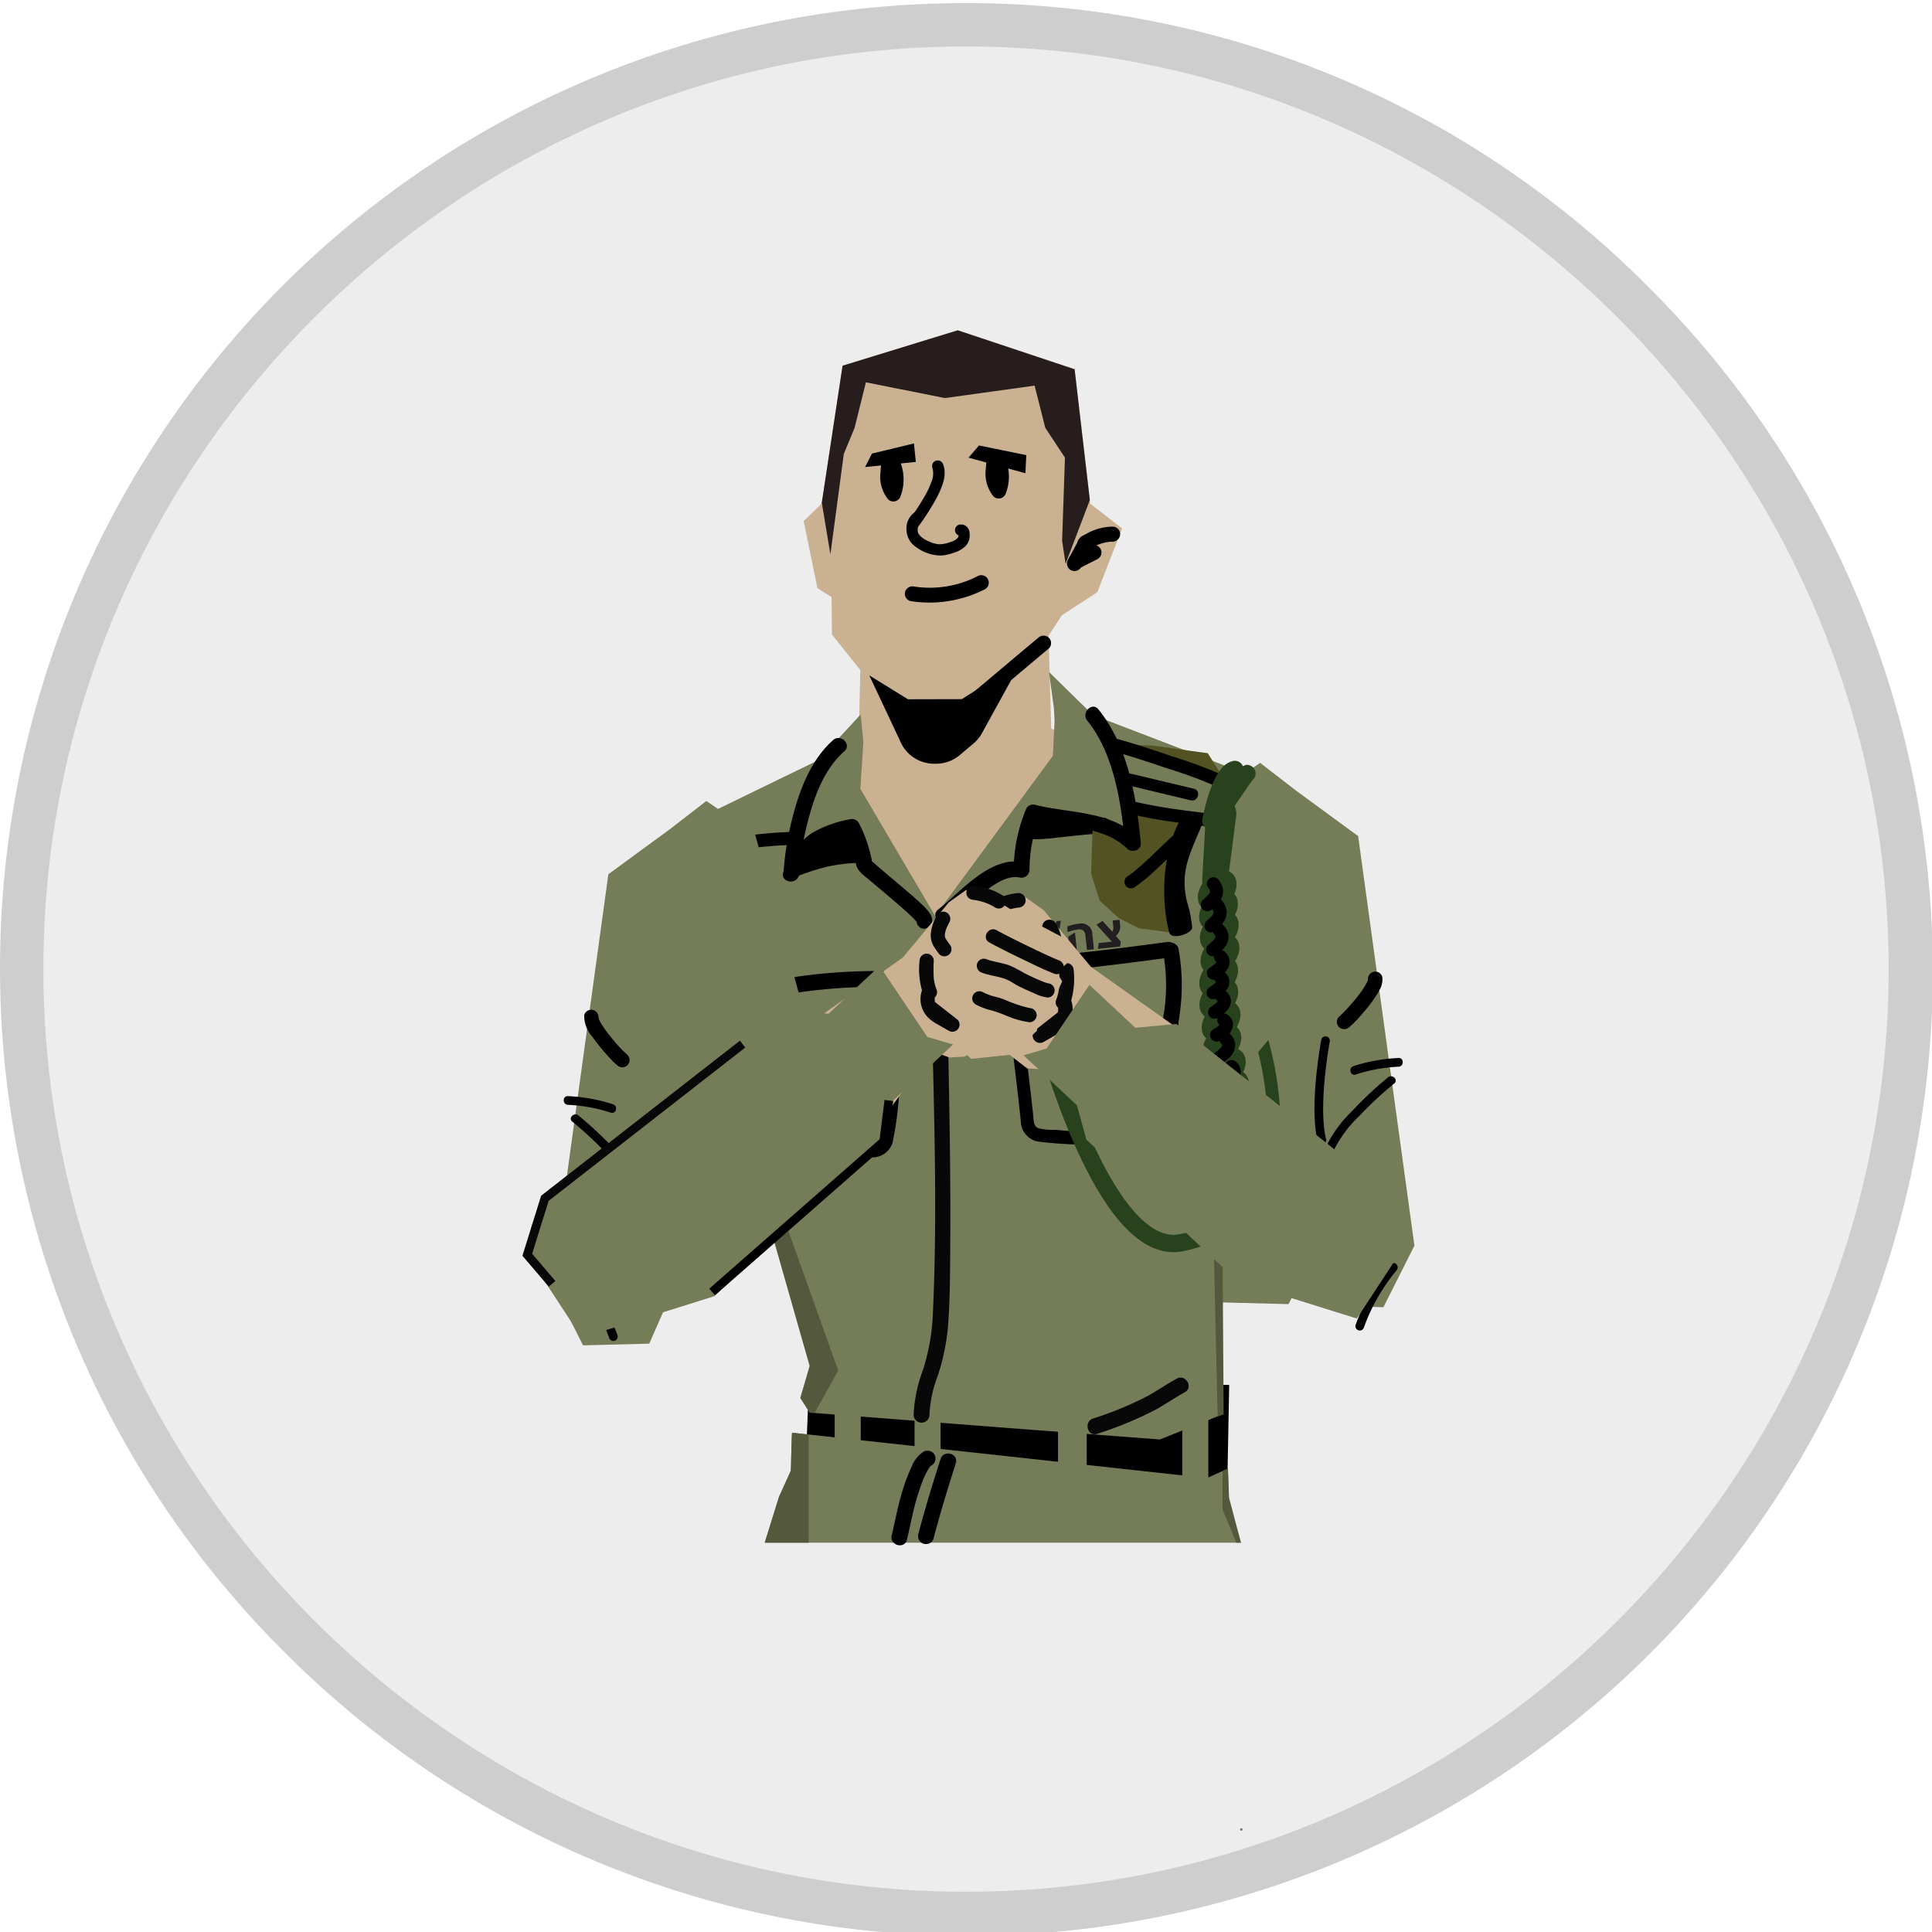 <svg xmlns="http://www.w3.org/2000/svg" xmlns:xlink="http://www.w3.org/1999/xlink" viewBox="0 0 222.667 222.67"><defs><style>.a{fill:#cab192;}.b{fill:#747c58;}.c{fill:#ededed;}.d{fill:#cecece;}.e{fill:#080808;}.f,.o,.q,.s,.t{fill:none;}.f,.s{stroke:#000;}.f,.o,.p,.q{stroke-linecap:round;}.f,.o,.s,.t{stroke-miterlimit:10;}.g{fill:#27421d;}.h{clip-path:url(#a);}.i{fill:#271d1d;}.j{clip-path:url(#b);}.k{fill:#54593e;}.l{fill:#707171;}.m{clip-path:url(#c);}.n{fill:#525222;}.o,.p,.q{stroke:#27421d;stroke-width:2px;}.p{fill:#284220;}.p,.q{stroke-linejoin:round;}.r{fill:#231f20;}.t{stroke:#080808;}</style><clipPath id="a"><polygon class="a" points="121.156 83.941 120.853 73.264 122.399 70.903 126.471 68.249 129.326 60.908 125.655 58.053 123.85 42.556 110.379 38.069 97.108 42.148 94.696 58.049 92.624 60.057 94.213 67.79 95.837 68.821 95.891 73.143 99.153 77.221 98.944 86.279 94.253 92.342 99.147 109.031 109.342 113.517 122.801 98.836 129.326 89.048 121.156 83.941"/></clipPath><clipPath id="b"><polygon class="b" points="141.248 125.761 140.742 163.074 133.683 165.904 115.582 164.535 93.324 162.805 92.239 161.123 93.324 157.431 82.547 119.617 74.764 107.179 78.255 95.417 94.319 87.608 99.192 82.346 99.506 85.477 99.159 90.917 107.778 105.565 121.349 87.109 121.54 83.061 121.464 81.61 120.897 77.445 125.954 82.404 148.81 91.167 150.846 114.272 141.248 125.761"/></clipPath><clipPath id="c"><path class="b" d="M141.681,173.655c-.024-.073-.1-4.41-.174-4.39l-2.241,1.015c-.017.005-1.315-.057-1.333-.059l-46.641-5.096c-.062-.007-.121,4.323-.147,4.38L89.776,172.529l-.006.017-1.636,5.257h54.894Z"/></clipPath></defs><circle class="c" cx="111.334" cy="111.691" r="108.834"/><path class="d" d="M111.334,5.358c58.483,0,106.334,47.85,106.334,106.334v0c0,58.483-47.851,106.334-106.334,106.334S5,170.175,5,111.691v-0C5,53.208,52.85,5.358,111.334,5.358m0-5A111.205,111.205,0,0,0,32.7,190.325,111.205,111.205,0,1,0,189.967,33.058,110.543,110.543,0,0,0,111.334.358Z"/><polygon class="b" points="145.234 87.921 149.374 91.122 156.529 96.364 163.015 143.565 159.442 150.66 151.813 150.462 134.386 110.768 139.613 91.761 145.234 87.921"/><polygon class="b" points="134.296 87.566 138.436 90.767 145.591 96.009 152.077 143.21 148.505 150.304 140.876 150.107 123.448 110.412 128.675 91.405 134.296 87.566"/><path d="M161.186,121.938a19.653,19.653,0,0,0-5.207.938c-.609.198-.349,1.164.266.964a18.62,18.62,0,0,1,4.941-.902c.641-.028.644-1.029,0-1Z"/><path d="M155.518,118.372a13.328,13.328,0,0,0,1.652-1.737,13.748,13.748,0,0,0,1.813-2.522,2.416,2.416,0,0,0,.33-1.516.846.846,0,0,0-1.037-.589.869.869,0,0,0-.589,1.037c-.003-.018-.042-.263-.023-.131.004.025-.01.054-.005.078-.013-.059.053-.249.007-.096-.011.036-.019.072-.03.108-.01.033-.023.065-.034.098-.043.127-.006-.003.029-.063-.045.076-.075.163-.116.242a8.878,8.878,0,0,1-.706,1.109q-.1.138-.203.274c-.018.024-.131.171-.057.075.073-.094-.055.07-.077.098q-.234.296-.478.584-.439.52-.907,1.017a8.431,8.431,0,0,1-.764.742.846.846,0,0,0,0,1.192.867.867,0,0,0,1.192,0Z"/><path class="e" d="M147.681,105.443a13.895,13.895,0,0,0-3.749,10.706c.09.94,1.571.949,1.48,0a12.455,12.455,0,0,1,3.316-9.659c.646-.699-.398-1.748-1.047-1.047Z"/><path class="e" d="M145.96,113.207c.773-2.316,2.102-4.416,2.97-6.713a.85.85,0,0,0-.589-1.037.862.862,0,0,0-1.037.589q-.062.165-.13.328c.061-.148-.069.158-.086.197-.108.243-.22.484-.333.725-.275.582-.559,1.161-.837,1.742a32.587,32.587,0,0,0-1.584,3.721.843.843,0,0,0,1.626.448Z"/><path class="e" d="M144.75,109.293c-.643,2.993-1.174,6.01-1.816,9.003a.844.844,0,0,0,1.626.448c1.817-4.353,3.137-8.904,4.954-13.257a.849.849,0,0,0-.589-1.037.864.864,0,0,0-1.037.589c-1.817,4.353-3.137,8.904-4.954,13.257l1.626.448c.643-2.993,1.174-6.01,1.816-9.003.227-1.058-1.398-1.51-1.626-.448Z"/><path d="M159.984,124.163a41.577,41.577,0,0,0-4.152,3.886,14.746,14.746,0,0,0-3.223,4.571c-.228.602.738.863.964.266a13.965,13.965,0,0,1,3.13-4.305,41.97,41.97,0,0,1,3.988-3.711c.499-.407-.212-1.11-.707-.707Z"/><path class="f" d="M152.767,119.942s-1.415,7.531-.42,11.459"/><path class="g" d="M146.819,137.786a38.102,38.102,0,0,0-2.877-23.901c-.412-.872-1.705-.112-1.295.757a36.374,36.374,0,0,1,2.726,22.745c-.193.942,1.253,1.345,1.446.399Z"/><polygon class="a" points="121.156 83.941 120.853 73.264 122.399 70.903 126.471 68.249 129.326 60.908 125.655 58.053 123.85 42.556 110.379 38.069 97.108 42.148 94.696 58.049 92.624 60.057 94.213 67.79 95.837 68.821 95.891 73.143 99.153 77.221 98.944 86.279 94.253 92.342 99.147 109.031 109.342 113.517 122.801 98.836 129.326 89.048 121.156 83.941"/><g class="h"><polygon class="i" points="122.81 64.975 129.346 47.814 85.043 -0.355 95.703 63.891 97.253 52.304 98.489 49.328 99.797 44.062 108.894 45.879 119.241 44.444 120.47 49.305 122.738 52.745 122.41 62.321 122.81 64.975"/></g><polygon points="118.179 54.539 118.282 52.456 112.832 51.341 111.624 52.747 118.179 54.539"/><polygon points="105.55 53.234 105.334 51.107 100.498 52.275 99.702 53.828 105.55 53.234"/><path d="M112.657,66.411a12.066,12.066,0,0,1-7.279,1.194.893.893,0,0,0-1.064.604.872.872,0,0,0,.604,1.064,14.062,14.062,0,0,0,8.612-1.368.865.865,0,0,0-.873-1.494Z"/><path d="M118.468,75.793l-7.621,4.785-6.203.014-4.454-2.75,3.526,7.505a4.254,4.254,0,0,0,1.933,2.166h0a4.254,4.254,0,0,0,2.017.509h.21a4.254,4.254,0,0,0,2.74-1l1.574-1.325a4.254,4.254,0,0,0,.987-1.204l3.517-6.395Z"/><path d="M119.665,73.505c-2.079,1.724-4.137,3.473-6.206,5.209q-.632.53-1.266,1.059a.872.872,0,0,0,0,1.224.885.885,0,0,0,1.224,0c2.079-1.724,4.137-3.473,6.206-5.209q.632-.53,1.266-1.059a.872.872,0,0,0,0-1.224.885.885,0,0,0-1.224,0Z"/><path d="M102.132,53.821a4.758,4.758,0,0,1,.221.775q.012.061.022.122.022.145-.004-.046a.881.881,0,0,1,.019.185q.017.201.017.403,0,.202-.017.403c-.005.059-.02.126-.019.185-.002-.233 0-.021-.012.046a4.755,4.755,0,0,1-.227.806l1.447-.382a.527.527,0,0,0-.07-.08c.028.02.105.148.04.051-.043-.064-.086-.129-.124-.197-.021-.037-.111-.235-.058-.104.053.132-.026-.074-.038-.114a3.069,3.069,0,0,1-.105-.432c-.006-.035-.009-.07-.016-.105.007.036.021.191.012.071-.007-.081-.014-.161-.018-.242a7.179,7.179,0,0,1,.02-.904c.011-.145.025-.289.041-.433.004-.038.024-.203.003-.034-.019.153-.006.042.007.009q.02-.065-.02.045-.109.36-.659.046-.55.27-.666-.097a.71.71,0,0,1,.164-.816l.382-.223.184-.028a.869.869,0,0,0-.866.866.889.889,0,0,0,.866.866.939.939,0,0,0,.906-1.203.992.992,0,0,0-1.196-.712c-.821.215-.84,1.139-.886,1.825a4.172,4.172,0,0,0,.873,3.17.861.861,0,0,0,.842.223.901.901,0,0,0,.605-.605,5.504,5.504,0,0,0,0-3.801.885.885,0,0,0-1.065-.605.876.876,0,0,0-.605,1.065Z"/><path d="M114.269,53.481a4.758,4.758,0,0,1,.221.775q.012.061.022.122.022.145-.004-.046a.881.881,0,0,1,.019.185q.017.201.017.403,0,.202-.017.403c-.005.059-.02.126-.019.185-.002-.233 0-.021-.012.046a4.755,4.755,0,0,1-.227.806l1.447-.382a.526.526,0,0,0-.07-.08c.028.02.105.148.04.051-.043-.064-.086-.129-.124-.197-.021-.037-.111-.235-.058-.104.053.132-.026-.074-.038-.114a3.069,3.069,0,0,1-.105-.432c-.006-.035-.009-.07-.016-.105.007.036.021.191.012.071-.007-.081-.014-.161-.018-.242a7.18,7.18,0,0,1,.02-.904c.011-.145.025-.289.041-.433.004-.038.024-.203.003-.034-.019.153-.006.042.007.009q.02-.065-.02.045-.109.36-.659.046-.55.27-.666-.097a.71.71,0,0,1,.164-.816l.382-.223.184-.028a.869.869,0,0,0-.866.866.889.889,0,0,0,.866.866.939.939,0,0,0,.906-1.203.992.992,0,0,0-1.196-.712c-.821.215-.84,1.138-.886,1.825a4.172,4.172,0,0,0,.873,3.17.861.861,0,0,0,.842.223.901.901,0,0,0,.605-.605,5.504,5.504,0,0,0,0-3.801.885.885,0,0,0-1.065-.605.876.876,0,0,0-.605,1.065Z"/><path d="M125.629,62.936l-2.135,1.084a.866.866,0,0,0,.874,1.495l2.135-1.084a.866.866,0,1,0-.874-1.495Z"/><path d="M124.414,62.077l-1.319,2.42a.866.866,0,1,0,1.495.874l1.319-2.42a.866.866,0,0,0-1.495-.874Z"/><path d="M128.23,60.696a6.329,6.329,0,0,0-3.641,1.223.947.947,0,0,0-.398.517.885.885,0,0,0,.087.667.875.875,0,0,0,1.185.311,5.558,5.558,0,0,1,.689-.443c.129-.07.26-.131.393-.193q.128-.056-.056.023.051-.021.102-.04.089-.034.18-.065a5.516,5.516,0,0,1,.793-.209.85.85,0,0,0,.189-.032q-.21.027-.068.009.054-.006.109-.012c.145-.014.291-.022.437-.025a.866.866,0,1,0,0-1.732Z"/><polygon points="92.524 176.924 141.447 171.192 141.667 159.615 93.232 159.573 92.524 176.924"/><polygon class="b" points="141.248 125.761 140.742 163.074 133.683 165.904 115.582 164.535 93.324 162.805 92.239 161.123 93.324 157.431 82.547 119.617 74.764 107.179 78.255 95.417 94.319 87.608 99.192 82.346 99.506 85.477 99.159 90.917 107.778 105.565 121.349 87.109 121.54 83.061 121.464 81.61 120.897 77.445 125.954 82.404 148.81 91.167 150.846 114.272 141.248 125.761"/><g class="j"><polyline class="k" points="92.624 165.125 96.603 157.95 83.806 122.114"/></g><polygon class="k" points="140.339 163.236 139.852 142.491 139.858 128.088 140.785 128.361 141.03 163.025 140.339 163.236"/><path d="M85.924,120.485a31.751,31.751,0,0,1,.728,5.34c.05.871.079,1.743.107,2.616a8.652,8.652,0,0,0,.159,2.489,2.833,2.833,0,0,0,.863,1.129,3.369,3.369,0,0,0,1.858.504c1.668.237,3.333.468,5.01.638a33.672,33.672,0,0,0,5.784.187,2.442,2.442,0,0,0,2.418-1.631,37.886,37.886,0,0,0,.822-6.774,56.561,56.561,0,0,1,.922-7.92c.219-.939-1.227-1.34-1.446-.399-.965,4.139-.88,8.513-1.415,12.718-.082.644-.057,1.767-.525,2.242-.42.426-1.237.299-1.795.313-.908.024-1.817-.004-2.723-.062-1.721-.11-3.448-.295-5.155-.538-.587-.083-1.172-.176-1.759-.257-.542-.075-1.159-.021-1.419-.61a4.014,4.014,0,0,1-.073-1.238c-.014-.42-.026-.839-.04-1.259-.029-.868-.063-1.735-.12-2.602a33.215,33.215,0,0,0-.753-5.284c-.217-.94-1.664-.542-1.446.399Z"/><path d="M116.484,119.29q.364,2.857.699,5.717c.165,1.405.326,2.811.466,4.219a2.439,2.439,0,0,0,1.887,2.325,46.934,46.934,0,0,0,5.148.369c1.917.096,3.839.153,5.757.065,1.45-.067,3.237.072,4.22-1.183.687-.877.598-2.425.667-3.49.216-3.355-.034-6.822.585-10.138.176-.944-1.269-1.348-1.446-.399a50.044,50.044,0,0,0-.514,7.642c-.042,1.345-.084,2.693-.215,4.033a3.53,3.53,0,0,1-.266,1.442c-.378.58-1.349.479-1.955.527a59.399,59.399,0,0,1-9.847-.207,6.978,6.978,0,0,1-2.022-.189c-.538-.259-.501-.81-.553-1.311-.128-1.236-.269-2.471-.414-3.706q-.336-2.86-.699-5.717c-.12-.945-1.622-.957-1.5,0Z"/><polygon class="b" points="108.408 163.956 108.408 176.627 105.402 176.627 105.402 162.023 108.408 162.023 108.408 163.956"/><polygon class="b" points="99.205 163.956 99.205 176.627 96.198 176.627 96.198 162.023 99.205 162.023 99.205 163.956"/><polygon class="b" points="121.938 162.171 121.938 176.56 125.248 176.56 125.248 160.238 121.938 160.238 121.938 162.171"/><rect class="b" x="136.259" y="159.573" width="3.007" height="14.389"/><path d="M92.044,100.977a6.393,6.393,0,0,1,2.748-3.564,13.147,13.147,0,0,1,3.644-1.231l-1.03-.419a14.203,14.203,0,0,1,1.243,3.788c.149.896,1.105,1.487,1.754,2.04,1.111.947,2.237,1.876,3.336,2.837.485.424.97.852,1.428,1.306.153.152.303.307.446.468.151.17-.011.048.057.072a.909.909,0,0,1,.048.082q-.284-.524.309-1.052c-.962.66-.051,2.241.92,1.575.983-.674.293-1.629-.313-2.254-.768-.794-1.624-1.508-2.463-2.224-.934-.798-1.881-1.58-2.811-2.382-.301-.26-.601-.521-.89-.795a1.509,1.509,0,0,0-.128-.128c-.119-.087,0-.081-.025-.019.008-.019.112.445.152.298a1.639,1.639,0,0,0-.07-.578,15.654,15.654,0,0,0-1.42-3.953.926.926,0,0,0-1.03-.419A13.422,13.422,0,0,0,93.551,96.026a8.567,8.567,0,0,0-3.265,4.466c-.409,1.102,1.353,1.577,1.759.485Z"/><path d="M99,97.63a21.234,21.234,0,0,0-4.069.48,25.998,25.998,0,0,0-3.785,1.23.939.939,0,0,0-.637,1.122.918.918,0,0,0,1.122.637,26.393,26.393,0,0,1,3.672-1.204,18.49,18.49,0,0,1,3.698-.44c1.171-.034,1.176-1.858,0-1.824Z"/><path d="M96.019,85.298C93.46,87.561,92.153,91.023,91.331,94.254a33.788,33.788,0,0,0-.995,5.889c-.083,1.171,1.741,1.166,1.824,0a30.478,30.478,0,0,1,.891-5.25c.747-2.995,1.884-6.207,4.258-8.306.881-.779-.413-2.065-1.29-1.29Z"/><path d="M142.996,128.911a14.509,14.509,0,0,0-2.905-4.615,7.503,7.503,0,0,0-4.292-2.172.832.832,0,0,0-.989.562.81.81,0,0,0,.562.989,7.101,7.101,0,0,1,1.128.241,4.21,4.21,0,0,1,.906.369,5.793,5.793,0,0,1,1.608,1.21,13.675,13.675,0,0,1,2.593,4.23.809.809,0,0,0,1.1.288.825.825,0,0,0,.288-1.1Z"/><path class="e" d="M77.859,113.587a13.461,13.461,0,0,1,4.931,9.883c.03,1.028,1.631,1.032,1.601,0a15.021,15.021,0,0,0-5.4-11.015c-.784-.659-1.922.468-1.132,1.132Z"/><path class="e" d="M139.158,124.809c-.95,1.599-1.488,3.404-2.438,5.003a.804.804,0,1,0,1.389.812c.95-1.599,1.488-3.404,2.438-5.003a.804.804,0,1,0-1.389-.812Z"/><path class="e" d="M142.996,128.911a5.094,5.094,0,0,0-3.035-2.074,1.453,1.453,0,0,0-.79.015,2.137,2.137,0,0,0-.714.46,6.773,6.773,0,0,0-.984,1.234,12.968,12.968,0,0,0-.751,1.267.804.804,0,1,0,1.389.812,12.985,12.985,0,0,1,.735-1.242q.117-.175.24-.346c.024-.034.187-.247.051-.073.047-.059.094-.118.143-.176.079-.094.16-.185.247-.271.034-.033.07-.064.104-.098.15-.147-.099.048.004-.007a.526.526,0,0,0,.112-.067c.03-.032-.212.061-.057.029q-.25.025-.13.019.102.006-.096-.016a.541.541,0,0,1,.145.027,3.145,3.145,0,0,1,.4.118c.04.014.249.104.065.022.079.035.158.072.235.111q.212.107.413.234.103.065.202.135.043.03.085.061-.105-.083.002.003a4.586,4.586,0,0,1,.355.328c.062.065.122.133.178.204-.118-.148.046.077.065.106a.804.804,0,1,0,1.389-.812Z"/><path class="e" d="M141.489,126.814a1.723,1.723,0,0,0-1.131-.404c-.25-.012-.501.007-.75-.026l.214.029a.983.983,0,0,1-.235-.061l.192.081a.58.58,0,0,1-.117-.069l.163.126-.025-.022-1.137,1.137a3.391,3.391,0,0,0,.468.356,1.095,1.095,0,0,0,.896.119.856.856,0,0,0,.481-.37.798.798,0,0,0,.081-.62l-.405-1.146-1.344.782.939,1.128a.808.808,0,0,0,.569.236.818.818,0,0,0,.569-.236.809.809,0,0,0,.236-.569l-.029-.214a.803.803,0,0,0-.207-.355l-.939-1.128-.163-.126a.599.599,0,0,0-.299-.095.769.769,0,0,0-.513.095.961.961,0,0,0-.288.288.807.807,0,0,0-.081.62l.405,1.146.562-.989a.313.313,0,0,1-.062.018l.214-.029a.351.351,0,0,1-.064-0l.214.029a.461.461,0,0,1-.086-.024l.192.081a.944.944,0,0,1-.192-.117l.163.126c-.06-.047-.118-.097-.178-.145a.868.868,0,0,0-.569-.236.818.818,0,0,0-.569.236.804.804,0,0,0,0,1.137,1.723,1.723,0,0,0,1.131.404c.25.012.501-.007.75.026l-.214-.029a.984.984,0,0,1,.235.061l-.192-.081a.58.58,0,0,1,.117.069l-.163-.126.025.022a.848.848,0,0,0,.569.236.818.818,0,0,0,.569-.236.804.804,0,0,0,0-1.137Z"/><path class="e" d="M135.624,158.89c-1.171.642-2.268,1.407-3.44,2.047a39.83,39.83,0,0,1-6.214,2.554c-1.103.38-.629,2.142.485,1.759a43.248,43.248,0,0,0,6.581-2.7c1.197-.648,2.315-1.43,3.508-2.085,1.029-.565.11-2.14-.92-1.575Z"/><path d="M134.514,108.566q-10.249,1.419-20.565,2.234c-1.162.091-1.172,1.916,0,1.824q10.56-.828,21.05-2.299c1.157-.16.665-1.918-.485-1.759Z"/><path d="M113.165,111.554a10.78,10.78,0,0,0-.941,3.505,31.914,31.914,0,0,1-.448,3.283.932.932,0,0,0,.637,1.122.922.922,0,0,0,1.122-.637c.485-2.109.244-4.394,1.205-6.352a.935.935,0,0,0-.327-1.248.92.92,0,0,0-1.248.327Z"/><path d="M134.059,109.802a21.178,21.178,0,0,1-.118,8.089.934.934,0,0,0,.637,1.122.921.921,0,0,0,1.122-.637,23.565,23.565,0,0,0,.118-9.059.92.92,0,0,0-1.122-.637.932.932,0,0,0-.637,1.122Z"/><path d="M134.667,117.373l-2.036.435a.912.912,0,0,0-.218,1.667.997.997,0,0,0,.703.092l2.036-.435a.912.912,0,0,0,.218-1.667.997.997,0,0,0-.703-.092Z"/><path class="e" d="M107.121,163.053a14.419,14.419,0,0,1,.956-4.494,24.855,24.855,0,0,0,1.176-5.611c.251-3.169.245-6.372.267-9.549.052-7.568-.09-15.137-.236-22.704-.068-3.532-.146-7.064-.195-10.597a.912.912,0,0,0-1.824,0c.193,13.828.903,27.719.239,41.542a24.368,24.368,0,0,1-1.139,6.286,16.542,16.542,0,0,0-1.068,5.127.912.912,0,0,0,1.824,0Z"/><path d="M103.105,112.932a11.078,11.078,0,0,1-1.567,7.029c-.567,1.029,1.008,1.95,1.575.92a13.061,13.061,0,0,0,1.751-8.434.918.918,0,0,0-1.122-.637.934.934,0,0,0-.637,1.122Z"/><path d="M103.345,111.959a64.229,64.229,0,0,0-17.531,1.771c-1.14.276-.657,2.035.485,1.759a62.355,62.355,0,0,1,17.047-1.706c1.174.044,1.172-1.78,0-1.824Z"/><path d="M85.473,114.559a13.296,13.296,0,0,1-.767,5.533.917.917,0,0,0,.637,1.122.935.935,0,0,0,1.122-.637,15.009,15.009,0,0,0,.832-6.018.912.912,0,1,0-1.824,0Z"/><path d="M102.412,119.356c-.095.021-.317.052-.081.019-.167.023-.336.038-.504.055-.501.05-1.003.089-1.505.128-1.399.108-2.799.199-4.2.291-3.081.201-6.163.382-9.242.614a20.353,20.353,0,0,0-2.786.283c-1.146.25-.661,2.009.485,1.759.095-.021.317-.049.081-.019.168-.021.336-.038.504-.055.501-.05,1.003-.089,1.505-.128,1.399-.108,2.799-.199,4.2-.291,3.081-.201,6.163-.382,9.242-.614a20.353,20.353,0,0,0,2.786-.283c1.146-.25.661-2.009-.485-1.759Z"/><line class="l" x1="99.489" y1="98.582" x2="95.192" y2="99.357"/><path d="M98.466,95.379a7.776,7.776,0,0,0-6.872,3.915l.072.812,6.757-1.739.905.245Z"/><path d="M127.077,94.236c-1.46.063-2.912.237-4.364.39-.719.076-1.438.149-2.159.206-.336.026-.673.05-1.011.065a.741.741,0,0,0-.22.007c.21-.126.329.989.519.406.072-.22.147-.438.221-.658l-1.791-.242a1.93,1.93,0,0,0,.713,1.756,1.443,1.443,0,0,0,1.976-.393,1.419,1.419,0,0,0-.456-1.955,1.127,1.127,0,0,0-1.66,1.084,1.514,1.514,0,0,0,1.508,1.357,4.226,4.226,0,0,0,1.385-.155c.483-.116.957-.269,1.44-.388.099-.024.199-.048.299-.069.035-.007.392-.057.226-.042.086-.008.171-.011.257-.013q.08 0.0.159.008-.177-.025-.026.009a.913.913,0,0,0,.485-1.759c-1.232-.409-2.606-.074-3.872-.126-1.174-.048-1.171,1.775,0,1.824.592.024,1.186-.03,1.777-.049.316-.01.634-.016.95-.001a1.74,1.74,0,0,1,.66.11l.485-1.759a4.703,4.703,0,0,0-2.4.243c-.372.104-.743.215-1.122.295-.094.02-.189.04-.284.053.172-.024-.096.004-.109.004a1.778,1.778,0,0,1-.238-.005l.098.011q-.562-.206-.111.896h-.92q-.033-.091-.073-.179-.207-.328.26-.578l.309.054a.232.232,0,0,1,.125.138c.023.01-.019-.123-.015-.055-.007-.107-.006-.214-.003-.322a.916.916,0,0,0-1.791-.242,3.023,3.023,0,0,0-.312,1.552,1.291,1.291,0,0,0,1.275,1.005,17.475,17.475,0,0,0,2.507-.178c1.765-.174,3.528-.41,5.302-.486,1.169-.05,1.175-1.874,0-1.824Z"/><path class="b" d="M141.681,173.655c-.024-.073-.1-4.41-.174-4.39l-2.241,1.015c-.017.005-1.315-.057-1.333-.059l-46.641-5.096c-.062-.007-.121,4.323-.147,4.38L89.776,172.529l-.006.017-1.636,5.257h54.894Z"/><g class="m"><rect class="k" x="67.767" y="155.843" width="25.427" height="23.865"/></g><path class="b" d="M142.926,210.806h0a.144.144,0,0,0,.247.136l.034-.04 0-.053A.144.144,0,0,0,142.926,210.806Z"/><path d="M107.592,177.323c.762-2.921,1.65-5.806,2.566-8.682.357-1.121-1.403-1.601-1.759-.485-.915,2.876-1.804,5.761-2.566,8.682a.913.913,0,0,0,1.759.485Z"/><path d="M104.529,177.449c.399-1.66.685-3.322,1.187-4.96.137-.445.282-.888.44-1.326.159-.439.262-.708.431-1.075a8.319,8.319,0,0,1,.513-.937c.03-.048.168-.207.017-.032.04-.046.08-.091.12-.136a1.383,1.383,0,0,1,.12-.112c-.195.175-.06.051.014.014a.921.921,0,0,0,.327-1.248.93.93,0,0,0-1.248-.327,3.503,3.503,0,0,0-1.361,1.693,19.996,19.996,0,0,0-1.036,2.691c-.552,1.738-.859,3.503-1.284,5.27-.274,1.141,1.484,1.627,1.758.485Z"/><path class="e" d="M77.273,113.102a13.429,13.429,0,0,1,1.001,1.041q.121.141.238.285c.035.043.069.086.103.129.164.206-.046-.062.045.058q.224.297.432.605a13.195,13.195,0,0,1,.739,1.241q.163.311.309.63c.029.063.056.126.084.188.02.045.047.11.013.027.053.127.103.255.152.384a.86.86,0,0,0,1.034.587.85.85,0,0,0,.587-1.034,14.257,14.257,0,0,0-3.549-5.331.841.841,0,0,0-1.189,1.189Z"/><path d="M78.859,98.394c4.313-.018,8.579-.999,12.893-1.016a.75.75,0,0,0,0-1.5c-4.313.018-8.579.999-12.893,1.016a.75.75,0,0,0,0,1.5Z"/><path d="M79.582,97.844c.058-.155-.087.188-.018.04.024-.052.048-.103.074-.154.059-.118.122-.235.187-.351.156-.28.322-.555.49-.829.311-.506.633-1.005.961-1.5q.106-.16.212-.319a.755.755,0,0,0-.269-1.026.768.768,0,0,0-1.026.269c-.569.846-1.13,1.703-1.631,2.591a6.344,6.344,0,0,0-.426.88.753.753,0,0,0,.524.923.77.77,0,0,0,.923-.524Z"/><path d="M129.973,90.5l7.258,1.737c.864.207,1.232-1.124.367-1.331l-7.258-1.737c-.864-.207-1.232,1.124-.367,1.331Z"/><polygon class="n" points="125.928 95.33 130.829 97.192 130.116 93.509 137.174 94.409 135.135 99.497 134.75 107.453 131.223 106.973 128.961 105.828 126.736 103.804 125.752 100.695 125.928 95.33"/><path d="M138.805,94.325c-1.384,3.651-2.902,5.73-2.017,9.534a15.151,15.151,0,0,1,.618,3.062c-.059.69-2.407,1.489-2.655.532-1.038-4.006-.721-9.623,1.404-13.174"/><path d="M130.721,102.285a20.75,20.75,0,0,0,2.782-2.315c.857-.8,1.688-1.629,2.551-2.424a.75.75,0,1,0-1.061-1.061c-.844.777-1.657,1.588-2.495,2.372-.457.427-.919.85-1.394,1.256-.216.185-.435.366-.66.54.1-.078.012-.01-.038.028q-.068.051-.138.101-.149.107-.303.207a.766.766,0,0,0-.269,1.026.758.758,0,0,0,1.026.269Z"/><polygon class="n" points="131.463 86.559 136.491 88.022 140.929 89.577 139.201 86.809 132.615 85.901 129.847 85.893 131.463 86.559"/><path d="M125.309,83.049c3.063,3.793,3.903,9.416,4.346,14.126l1.557-.645c-3.205-3.116-7.847-2.756-11.899-3.771a.927.927,0,0,0-1.03.419,18.68,18.68,0,0,0-1.454,7.072l1.154-.879c-3.839-.771-7.191,3.358-9.872,5.47-.921.726.377,2.008,1.29,1.29,1.315-1.035,2.521-2.202,3.859-3.209,1.123-.845,2.736-2.094,4.239-1.792a.928.928,0,0,0,1.154-.879,16.368,16.368,0,0,1,1.205-6.152l-1.03.419c3.643.912,8.219.506,11.094,3.302.523.509,1.634.177,1.557-.645-.494-5.259-1.47-11.191-4.88-15.415-.737-.913-2.021.384-1.29,1.29Z"/><path d="M129.933,93.744a58.752,58.752,0,0,0,5.846,1.058c1.406.207,2.871.309,4.253.65.937.231,1.337-1.215.399-1.446-1.382-.341-2.848-.443-4.253-.65a58.76,58.76,0,0,1-5.846-1.058.751.751,0,0,0-.399,1.446Z"/><path d="M128.382,86.616c2.076.566,4.122,1.258,6.159,1.946a52.985,52.985,0,0,1,6.013,2.237c.866.416,1.628-.877.757-1.295a55.072,55.072,0,0,0-6.221-2.337c-2.087-.707-4.183-1.417-6.31-1.997a.751.751,0,0,0-.399,1.446Z"/><path d="M112.921,120.031a133.015,133.015,0,0,0,19.734-.528c1.156-.119,1.168-1.943,0-1.824a133.012,133.012,0,0,1-19.734.528c-1.173-.054-1.171,1.769,0,1.824Z"/><path d="M107.45,53.882a2.419,2.419,0,0,1-.122,1.702,9.095,9.095,0,0,1-.672,1.465,32.882,32.882,0,0,1-1.912,2.947.654.654,0,0,0,.233.887.662.662,0,0,0,.887-.233,29.527,29.527,0,0,0,2.072-3.245c.582-1.117,1.26-2.609.765-3.869a.668.668,0,0,0-.798-.453.653.653,0,0,0-.453.798Z"/><path d="M105.499,58.986a2.253,2.253,0,0,0-1.026,1.956,2.465,2.465,0,0,0,1.165,2.149,4.808,4.808,0,0,0,2.813.933,5.141,5.141,0,0,0,1.527-.337,3.182,3.182,0,0,0,1.295-.746,1.78,1.78,0,0,0,.463-1.526.984.984,0,0,0-1.024-.97.663.663,0,0,0-.649.649.654.654,0,0,0,.649.649q.3.004-.257-.209-.034-.097-.013-.025c-.011.1.021.054.028.144a.423.423,0,0,1-.081.329,1.712,1.712,0,0,1-.858.49,3.613,3.613,0,0,1-1.295.255,3.182,3.182,0,0,1-1.134-.306,3.545,3.545,0,0,1-.892-.517,1.55,1.55,0,0,1-.332-.377q-.036-.057-.066-.118.039.102,0-.008a1.41,1.41,0,0,1-.044-.184c.019.115-.002-.093-.002-.097-.002-.071,0-.142.005-.213a.491.491,0,0,1,.021-.151c.018-.083.038-.164.063-.245a.805.805,0,0,1,.136-.28c.077-.118-.036.02.056-.063q.085-.076.006-.008a.703.703,0,0,1,.1-.053.654.654,0,0,0,.233-.887.662.662,0,0,0-.887-.233Z"/><path class="o" d="M120.459,119.29s6.694,25.606,15.625,23.949,7.756-10.436,7.756-10.436"/><path class="o" d="M140.075,94.409s3.458-5.236,3.633-5.259"/><path class="o" d="M139.55,94.601s1.03-5.555,2.767-5.92"/><ellipse class="p" cx="140.287" cy="102.66" rx="1.631" ry="0.874" transform="translate(-28.274 145.165) rotate(-50.349)"/><ellipse class="p" cx="140.432" cy="104.922" rx="1.631" ry="0.874" transform="translate(-29.963 146.096) rotate(-50.349)"/><ellipse class="p" cx="140.523" cy="107.342" rx="1.631" ry="0.874" transform="translate(-31.793 147.041) rotate(-50.349)"/><ellipse class="p" cx="140.602" cy="109.996" rx="1.631" ry="0.874" transform="translate(-33.809 148.062) rotate(-50.349)"/><ellipse class="p" cx="140.464" cy="112.599" rx="1.631" ry="0.874" transform="matrix(0.638, -0.77, 0.77, 0.638, -35.863, 148.898)"/><ellipse class="p" cx="140.47" cy="115.073" rx="1.631" ry="0.874" transform="translate(-37.765 149.798) rotate(-50.349)"/><ellipse class="p" cx="140.732" cy="117.693" rx="1.631" ry="0.874" transform="translate(-39.687 150.948) rotate(-50.349)"/><ellipse class="p" cx="140.825" cy="120.349" rx="1.631" ry="0.874" transform="translate(-41.699 151.981) rotate(-50.349)"/><ellipse class="p" cx="141.334" cy="123.138" rx="1.631" ry="0.874" transform="translate(-43.662 153.382) rotate(-50.349)"/><ellipse class="p" cx="141.702" cy="125.671" rx="1.631" ry="0.874" transform="translate(-45.479 154.582) rotate(-50.349)"/><ellipse class="p" cx="142.27" cy="128.361" rx="1.631" ry="0.874" transform="translate(-47.345 155.993) rotate(-50.349)"/><path class="p" d="M144.032,129.783c.219.469-.13,1.333-.779,1.93s-1.352.7-1.57.231.527-1.637,1.175-2.233S143.814,129.314,144.032,129.783Z"/><ellipse class="p" cx="143.904" cy="133.053" rx="1.631" ry="0.874" transform="translate(-50.366 158.949) rotate(-50.349)"/><ellipse class="p" cx="144.968" cy="135.231" rx="1.631" ry="0.874" transform="translate(-51.658 160.556) rotate(-50.349)"/><ellipse class="p" cx="145.95" cy="137.019" rx="1.631" ry="0.874" transform="translate(-52.679 161.959) rotate(-50.349)"/><path class="q" d="M139.55,101.562l.49-8.719.958.106c.268.052.499.448.494.848l-.892,6.987Z"/><path d="M139.311,102.384c.026.03.05.06.075.09l-.117-.152a1.63,1.63,0,0,1,.208.351l-.076-.179a1.233,1.233,0,0,1,.076.279l-.027-.199a1.152,1.152,0,0,1,.001.265l.027-.199a1.297,1.297,0,0,1-.087.321l.076-.179a1.875,1.875,0,0,1-.235.393l.117-.152a8.468,8.468,0,0,1-.734.718.75.75,0,0,0,1.061,1.061c.122-.123.263-.228.39-.346a3.407,3.407,0,0,0,.592-.713,1.968,1.968,0,0,0,.301-1.088,2.191,2.191,0,0,0-.586-1.331.754.754,0,0,0-1.061,0,.769.769,0,0,0,0,1.061Z"/><path d="M139.728,104.819c.026.03.05.06.075.09l-.117-.152a1.629,1.629,0,0,1,.208.351l-.076-.179a1.234,1.234,0,0,1,.076.279l-.027-.199a1.151,1.151,0,0,1,.001.265l.027-.199a1.297,1.297,0,0,1-.087.321l.076-.179a1.875,1.875,0,0,1-.235.393l.117-.152a8.47,8.47,0,0,1-.734.718.75.75,0,0,0,1.061,1.061c.122-.123.263-.228.39-.346a3.407,3.407,0,0,0,.592-.713,1.968,1.968,0,0,0,.301-1.088,2.191,2.191,0,0,0-.586-1.331.754.754,0,0,0-1.061,0,.769.769,0,0,0,0,1.061Z"/><path d="M139.959,107.718c.039.043.077.087.113.133l-.117-.152a1.4,1.4,0,0,1,.168.285l-.076-.179a1.069,1.069,0,0,1,.068.249l-.027-.199a1.007,1.007,0,0,1-.001.238l.027-.199a1.154,1.154,0,0,1-.074.269l.076-.179a1.675,1.675,0,0,1-.217.363l.117-.152a7.208,7.208,0,0,1-.783.733.757.757,0,0,0,0,1.061.765.765,0,0,0,1.061,0c.221-.209.472-.378.677-.606a2.035,2.035,0,0,0,.604-1.625,2.009,2.009,0,0,0-.554-1.097.756.756,0,0,0-1.061,0,.766.766,0,0,0,0,1.061Z"/><path d="M140.117,110.772a1.441,1.441,0,0,1,.162.172l-.117-.152a.947.947,0,0,1,.112.188l-.076-.179a.74.74,0,0,1,.046.166l-.027-.199a.7.7,0,0,1-0.0.179l.027-.199a.834.834,0,0,1-.054.189l.076-.179a1.235,1.235,0,0,1-.155.257l.117-.152a2.572,2.572,0,0,1-.451.432l.152-.117c-.201.155-.415.291-.613.45a.751.751,0,0,0-.22.53.763.763,0,0,0,.22.53.755.755,0,0,0,.53.22l.199-.027a.749.749,0,0,0,.331-.193l.013-.01-.152.117a10.457,10.457,0,0,0,.844-.648,2.257,2.257,0,0,0,.439-.551,1.47,1.47,0,0,0,.198-.821,1.538,1.538,0,0,0-.187-.628,1.781,1.781,0,0,0-.354-.437.787.787,0,0,0-.53-.22.763.763,0,0,0-.53.22.75.75,0,0,0,0,1.061Z"/><path d="M140.097,113.13a1.297,1.297,0,0,1,.167.169l-.117-.152a.834.834,0,0,1,.102.168l-.076-.179a.647.647,0,0,1,.042.148l-.027-.199a.615.615,0,0,1-.001.161l.027-.199a.743.743,0,0,1-.05.171l.076-.179a1.112,1.112,0,0,1-.134.221l.117-.152a2.306,2.306,0,0,1-.412.395l.152-.117c-.174.133-.365.242-.539.375a.824.824,0,0,0-.345.448.766.766,0,0,0,.076.578.757.757,0,0,0,.448.345.726.726,0,0,0,.578-.076c.092-.07.192-.13.288-.195a5.68,5.68,0,0,0,.553-.42,2.319,2.319,0,0,0,.454-.532,1.387,1.387,0,0,0,.214-.807,1.431,1.431,0,0,0-.18-.61,1.63,1.63,0,0,0-.353-.422.799.799,0,0,0-.53-.22.763.763,0,0,0-.53.22.755.755,0,0,0-.22.53.741.741,0,0,0,.22.53Z"/><path d="M140.264,115.319a1.402,1.402,0,0,1,.159.164l-.117-.152a.912.912,0,0,1,.11.18l-.076-.179a.691.691,0,0,1,.049.177l-.027-.199a.674.674,0,0,1-.001.155l.027-.199a.791.791,0,0,1-.051.183l.076-.179a1.18,1.18,0,0,1-.15.249l.117-.152a2.462,2.462,0,0,1-.428.411l.152-.117c-.212.164-.439.305-.649.471a.749.749,0,0,0-.22.53.763.763,0,0,0,.22.53.755.755,0,0,0,.53.22l.199-.027a.749.749,0,0,0,.331-.193l.006-.005-.152.117c.279-.214.58-.393.841-.632a2.301,2.301,0,0,0,.446-.542,1.437,1.437,0,0,0,.207-.82,1.485,1.485,0,0,0-.183-.618,1.708,1.708,0,0,0-.355-.434.792.792,0,0,0-.53-.22.763.763,0,0,0-.53.22.75.75,0,0,0,0,1.061Z"/><path d="M140.519,118.091a1.155,1.155,0,0,1,.185.185l-.117-.152a.747.747,0,0,1,.082.138l-.076-.179a.584.584,0,0,1,.039.136l-.027-.199a.563.563,0,0,1,.001.134l.027-.199a.665.665,0,0,1-.044.159l.076-.179a1.002,1.002,0,0,1-.123.206l.117-.152a2.101,2.101,0,0,1-.378.364l.152-.117c-.193.149-.407.265-.603.408a.814.814,0,0,0-.345.448.766.766,0,0,0,.076.578.757.757,0,0,0,.448.345.733.733,0,0,0,.578-.076c.093-.068.193-.125.289-.188a5.824,5.824,0,0,0,.556-.41,1.641,1.641,0,0,0,.675-1.306,1.346,1.346,0,0,0-.178-.598,1.553,1.553,0,0,0-.349-.406.81.81,0,0,0-.53-.22.763.763,0,0,0-.53.22.755.755,0,0,0-.22.53.731.731,0,0,0,.22.53Z"/><path d="M140.729,120.242a1.957,1.957,0,0,1,.129.15l-.117-.152a1.306,1.306,0,0,1,.145.244l-.076-.179a.994.994,0,0,1,.067.236l-.027-.199a.934.934,0,0,1,.001.226l.027-.199a1.078,1.078,0,0,1-.071.256l.076-.179a1.573,1.573,0,0,1-.197.33l.117-.152a3.064,3.064,0,0,1-.466.466c-.115.096-.241.181-.351.283a.756.756,0,0,0,0,1.061.767.767,0,0,0,1.061,0c.224-.204.476-.369.684-.592a1.97,1.97,0,0,0,.621-1.498,1.865,1.865,0,0,0-.192-.662,2.098,2.098,0,0,0-.369-.497.757.757,0,0,0-1.061,0,.765.765,0,0,0,0,1.061Z"/><path d="M141.403,123.453a1.56,1.56,0,0,1,.151.163l-.117-.152a1.031,1.031,0,0,1,.121.2l-.076-.179a.784.784,0,0,1,.054.195l-.027-.199a.759.759,0,0,1-0.0.17l.027-.199a.878.878,0,0,1-.061.217l.076-.179a1.317,1.317,0,0,1-.163.269l.117-.152a2.767,2.767,0,0,1-.493.47l.152-.117c-.181.139-.373.264-.549.41a.753.753,0,0,0-.22.53.763.763,0,0,0,.22.53.755.755,0,0,0,.53.22.851.851,0,0,0,.53-.22l.027-.022-.152.117a8.248,8.248,0,0,0,.845-.667,1.782,1.782,0,0,0,.6-1.477,1.668,1.668,0,0,0-.532-.989.75.75,0,1,0-1.061,1.061Z"/><path d="M141.654,125.741a1.593,1.593,0,0,1,.152.168l-.117-.152a1.06,1.06,0,0,1,.122.206l-.076-.179a.811.811,0,0,1,.054.2l-.027-.199a.786.786,0,0,1-.001.174l.027-.199a.908.908,0,0,1-.062.222l.076-.179a1.35,1.35,0,0,1-.165.275l.117-.152a2.844,2.844,0,0,1-.511.488l.152-.117c-.173.133-.356.253-.523.394a.755.755,0,0,0-.22.53.763.763,0,0,0,.22.53.755.755,0,0,0,.53.22.844.844,0,0,0,.53-.22l.035-.028-.152.117a7.606,7.606,0,0,0,.842-.674,2.214,2.214,0,0,0,.423-.57,1.674,1.674,0,0,0,.148-.399,1.632,1.632,0,0,0,.007-.611,1.675,1.675,0,0,0-.521-.905.75.75,0,1,0-1.061,1.061Z"/><path d="M142.258,128.618a1.309,1.309,0,0,1,.168.173l-.117-.152a.843.843,0,0,1,.102.171l-.076-.179a.658.658,0,0,1,.042.151l-.027-.199a.633.633,0,0,1,.001.147l.027-.199a.74.74,0,0,1-.047.174l.076-.179a1.109,1.109,0,0,1-.143.239l.117-.152a2.344,2.344,0,0,1-.416.398l.152-.117c-.171.131-.359.239-.529.37a.826.826,0,0,0-.345.448.766.766,0,0,0,.076.578.757.757,0,0,0,.448.345.724.724,0,0,0,.578-.076c.093-.071.194-.132.291-.198a5.659,5.659,0,0,0,.549-.419,2.314,2.314,0,0,0,.456-.537,1.414,1.414,0,0,0,.213-.806,1.519,1.519,0,0,0-.535-1.041.797.797,0,0,0-.53-.22.763.763,0,0,0-.53.22.755.755,0,0,0-.22.53.743.743,0,0,0,.22.53Z"/><path d="M142.732,130.875a1.593,1.593,0,0,1,.153.169l-.117-.152a1.061,1.061,0,0,1,.122.208l-.076-.179a.829.829,0,0,1,.051.182l-.027-.199a.779.779,0,0,1,.001.196l.027-.199a.914.914,0,0,1-.057.206l.076-.179a1.343,1.343,0,0,1-.176.295l.117-.152a2.862,2.862,0,0,1-.501.478l.152-.117c-.174.134-.358.255-.526.397a.755.755,0,0,0-.22.53.763.763,0,0,0,.22.53.755.755,0,0,0,.53.22.844.844,0,0,0,.53-.22l.036-.029-.152.117a7.606,7.606,0,0,0,.84-.674,1.811,1.811,0,0,0,.59-1.499,1.7,1.7,0,0,0-.533-.99.75.75,0,0,0-1.061,1.061Z"/><path d="M143.619,133.268a1.443,1.443,0,0,1,.162.172l-.117-.152a.948.948,0,0,1,.112.188l-.076-.179a.741.741,0,0,1,.046.166l-.027-.199a.701.701,0,0,1-0.0.179l.027-.199a.834.834,0,0,1-.054.189l.076-.179a1.234,1.234,0,0,1-.155.258l.117-.152a2.572,2.572,0,0,1-.451.433l.152-.117c-.201.155-.415.291-.613.45a.751.751,0,0,0-.22.53.763.763,0,0,0,.22.53.755.755,0,0,0,.53.22l.199-.027a.749.749,0,0,0,.331-.193l.013-.01-.152.117a10.455,10.455,0,0,0,.844-.648,2.257,2.257,0,0,0,.439-.551,1.471,1.471,0,0,0,.198-.821,1.539,1.539,0,0,0-.187-.628,1.783,1.783,0,0,0-.354-.437.787.787,0,0,0-.53-.22.763.763,0,0,0-.53.22.75.75,0,0,0,0,1.061Z"/><path d="M144.616,135.386a1.57,1.57,0,0,1,.151.164l-.117-.152a1.043,1.043,0,0,1,.121.202l-.076-.179a.795.795,0,0,1,.055.197l-.027-.199a.769.769,0,0,1-0.0.171l.027-.199a.887.887,0,0,1-.061.219l.076-.179a1.323,1.323,0,0,1-.163.271l.117-.152a2.764,2.764,0,0,1-.492.472l.152-.117c-.181.14-.373.265-.549.411a.754.754,0,0,0-.22.53.763.763,0,0,0,.22.53.755.755,0,0,0,.53.22.849.849,0,0,0,.53-.22l.027-.022-.152.117a8.227,8.227,0,0,0,.844-.67,1.791,1.791,0,0,0,.599-1.482,1.68,1.68,0,0,0-.533-.993.75.75,0,0,0-1.061,1.061Z"/><path d="M145.471,137.031a1.913,1.913,0,0,1,.127.144l-.117-.152a1.238,1.238,0,0,1,.153.258l-.076-.179a.966.966,0,0,1,.057.205l-.027-.199a.899.899,0,0,1,.003.219l.027-.199a1.033,1.033,0,0,1-.067.249l.076-.179a1.511,1.511,0,0,1-.191.321l.117-.152a3.454,3.454,0,0,1-.631.596l.152-.117c-.119.091-.243.178-.354.278a.755.755,0,0,0,0,1.061.767.767,0,0,0,1.061,0c.037-.033.077-.064.116-.094l-.152.117a3.985,3.985,0,0,0,1.104-1.106,1.685,1.685,0,0,0,.244-.959,1.886,1.886,0,0,0-.561-1.171.75.75,0,0,0-1.061,1.061Z"/><polygon class="k" points="140.904 169.538 140.904 173.962 142.489 177.803 143.028 177.803 141.637 172.571 141.507 169.265 140.904 169.538"/><path class="r" d="M118.576,110.192l-.471.049.14-.657.176-.019a.986.986,0,0,0,.402-.114.547.547,0,0,0,.214-.236.891.891,0,0,0,.078-.37q.003-.22-.004-.674l-.006-.05a.519.519,0,0,0-.07-.232.321.321,0,0,0-.149-.125.656.656,0,0,0-.301-.017l-1.257.132-.188-1.795L117.942,106l.121,1.159.566-.06a1.31,1.31,0,0,1,.894.155.948.948,0,0,1,.363.723l.01.142.012.682a1.348,1.348,0,0,1-.319.979A1.584,1.584,0,0,1,118.576,110.192Z"/><path class="r" d="M121.224,106.227l-.157,1.131-.684.072.354-1.152Zm1.033-.109-.165,1.132-.676.071.355-1.152Z"/><path class="r" d="M126.075,109.403l-.802.084-.178-1.691a.821.821,0,0,0-.231-.529.71.71,0,0,0-.59-.145,3.921,3.921,0,0,0-.456.077q-.24.054-.794.22l-.004-.657a6.099,6.099,0,0,1,1.359-.309A1.245,1.245,0,0,1,125.894,107.682Zm-1.959.206-.805.085-.184-1.748.764-.474Z"/><path class="r" d="M126.627,108.687l1.52-.16-1.771-1.948.694-.439,1.132,1.249a1.032,1.032,0,0,0,.104-.298,1.701,1.701,0,0,0-.005-.415l-.062-.586.79-.083.068.646a1.343,1.343,0,0,1-.069.616,1.901,1.901,0,0,1-.42.608l.56.637-.071.572-2.55.268Z"/><path class="f" d="M160.585,146.071a22.498,22.498,0,0,0-3.87,6.773"/><polygon class="b" points="81.408 92.316 77.268 95.518 70.113 100.76 63.627 147.961 67.2 155.055 74.829 154.858 92.256 115.163 87.029 96.156 81.408 92.316"/><path d="M65.456,127.334a18.619,18.619,0,0,1,4.941.902c.613.2.876-.766.266-.964a19.652,19.652,0,0,0-5.207-.938c-.643-.029-.642.972,0,1Z"/><path d="M72.317,121.575a12.835,12.835,0,0,1-1.541-1.606q-.235-.274-.462-.554c-.079-.098-.157-.198-.235-.296-.059-.073.043.056.043.056-.019-.021-.035-.046-.052-.069-.04-.053-.081-.106-.12-.16a10.475,10.475,0,0,1-.738-1.111c-.053-.095-.105-.192-.151-.29-.017-.035-.086-.192-.022-.044.062.146.002 0-.011-.036a1.623,1.623,0,0,0-.064-.231c-.014-.025.019.246.016.102-.002-.083.025-.214-.023.105a.866.866,0,0,0-.589-1.037.853.853,0,0,0-1.037.589,3.64,3.64,0,0,0,.949,2.509,23.136,23.136,0,0,0,2.032,2.471,8.762,8.762,0,0,0,.813.794.863.863,0,0,0,1.192,0,.853.853,0,0,0,0-1.192Z"/><path d="M65.951,129.265a41.87,41.87,0,0,1,3.988,3.711,13.974,13.974,0,0,1,3.13,4.305c.226.596,1.193.338.964-.266a14.736,14.736,0,0,0-3.223-4.571,41.676,41.676,0,0,0-4.152-3.886c-.495-.403-1.207.3-.707.707Z"/><path class="f" d="M66.819,147.273a22.498,22.498,0,0,1,3.87,6.773"/><path class="f" d="M149.789,130.884s-5.305-5.53-9.079-7.003"/><polyline class="a" points="114.168 104.98 112.231 106.177 106.738 109.079 105.985 109.906 106.305 112.111 107.526 113.164 106.874 114.237 107.529 115.68 107.996 117.279 109.757 118.532 109.867 120.087 111.921 122.036 116.355 121.57 118.386 123.138 120.229 123.243 122.249 122.482 126.711 128.584 130.063 133.618 136.074 133.434 139.59 127.693 139.381 122.425 135.852 118.61 125.729 111.426 120.278 104.893 118.22 103.422"/><path class="e" d="M115.914,111.594c-.897.344-1.862.432-2.766.75a14.257,14.257,0,0,0-1.769.911c-.56.289-1.132.554-1.709.806-.041.018-.177.076-.068.03q-.11.047-.221.091c-.134.054-.268.107-.404.156-.109.039-.219.078-.33.11-.036.01-.075.016-.11.029-.169.064.19-.014.074-.006a.861.861,0,0,0-.841.841.848.848,0,0,0,.841.841,4.848,4.848,0,0,0,1.513-.471c.647-.272,1.286-.563,1.914-.878.485-.244.941-.597,1.442-.796.928-.368,1.947-.434,2.881-.792a.865.865,0,0,0,.587-1.034.847.847,0,0,0-1.034-.587Z"/><path class="e" d="M107.749,113.358c1.229-.465,2.416-1.06,3.599-1.629,1.393-.671,2.783-1.352,4.143-2.088.952-.515.104-1.967-.849-1.452-1.33.719-2.689,1.387-4.051,2.043-.681.329-1.365.653-2.053.967-.26.119-.521.237-.783.351-.058.025-.115.05-.173.075-.082.035.172-.069-.006.002-.091.037-.182.074-.274.109a.864.864,0,0,0-.587,1.034.847.847,0,0,0,1.034.587Z"/><path class="e" d="M110.734,119.074a10.861,10.861,0,0,0,2.764-.781,15.325,15.325,0,0,1,1.606-.586,8.238,8.238,0,0,0,1.991-.732.841.841,0,1,0-.849-1.452,6.812,6.812,0,0,1-1.64.576,7.847,7.847,0,0,0-.918.302c-.159.065-.316.134-.472.204-.078.035-.059.024.008-.003-.058.023-.116.047-.174.07-.447.176-.903.331-1.363.47-.204.062-.41.12-.617.172-.092.023-.183.045-.276.063-.043.009-.089.013-.131.025-.102.029.22-.025.069-.009a.865.865,0,0,0-.841.841.846.846,0,0,0,.841.841Z"/><path class="e" d="M120.223,107.26c.079.151.157.303.23.457.01.02.115.248.064.136-.051-.112.046.117.054.139a3.653,3.653,0,0,1,.145.486.835.835,0,0,1,.034.183c.005-.244-.005.03-.005.081a.72.72,0,0,1-.012.242q.024-.17.006-.074-.009.045-.021.089-.016.06-.036.118-.051.135.017-.034c.007.045-.087.167-.111.206-.152.252-.343.479-.508.722a.846.846,0,0,0,.302,1.15.861.861,0,0,0,1.15-.302,9.758,9.758,0,0,0,.567-.824,2.667,2.667,0,0,0,.327-1.295,5.284,5.284,0,0,0-.751-2.331.847.847,0,0,0-1.15-.302.86.86,0,0,0-.302,1.15Z"/><path class="e" d="M122.062,111.801a17.289,17.289,0,0,1,.01,1.862,3.649,3.649,0,0,1-.043.46c.043-.219-.002.001-.008.037q-.022.129-.049.258a5.012,5.012,0,0,1-.273.876.841.841,0,0,0,.085.648.841.841,0,0,0,1.15.302.993.993,0,0,0,.386-.502,9.205,9.205,0,0,0,.423-3.94.841.841,0,0,0-1.681,0Z"/><path class="e" d="M121.915,116.685l-2.32,1.82-.335.263a.831.831,0,0,0-.246.594.868.868,0,0,0,.18.509.843.843,0,0,0,1.084.217c.463-.264.927-.525,1.388-.793a4.52,4.52,0,0,0,1.22-.939,3.107,3.107,0,0,0,.594-2.977.841.841,0,1,0-1.621.447,2.313,2.313,0,0,1,.078.275c.006.03.034.197.013.057-.022-.142 0.0.042.001.059a2.263,2.263,0,0,1-.001.257c-.011.18.025-.009.009-.024.013.012-.022.125-.026.141a2.298,2.298,0,0,1-.068.249q-.013.041-.029.081-.034.088.03-.069a.507.507,0,0,0-.05.103c-.044.085-.096.164-.147.245-.081.129.079-.082.009-.012-.037.037-.069.078-.105.115-.067.068-.141.128-.211.192-.074.068.124-.084-.006.004-.044.03-.087.061-.131.091-.169.113-.344.214-.52.315q-.638.365-1.277.729l1.019,1.32,2.32-1.82.335-.263a.839.839,0,0,0,.246-.594.855.855,0,0,0-.246-.594.866.866,0,0,0-1.189,0Z"/><path class="e" d="M122.539,123.116l1.181,1.92a.878.878,0,0,0,.502.386.859.859,0,0,0,.648-.085.849.849,0,0,0,.386-.502.863.863,0,0,0-.085-.648l-1.181-1.92a.878.878,0,0,0-.502-.386.859.859,0,0,0-.648.085.849.849,0,0,0-.386.502.863.863,0,0,0,.085.648Z"/><path class="e" d="M123.632,121.351l-1.203.505a.94.94,0,0,0-.502.386.626.626,0,0,0-.1.313.637.637,0,0,0,.015.335.85.85,0,0,0,.386.502l.201.085a.847.847,0,0,0,.447,0l1.203-.505a.941.941,0,0,0,.502-.386.626.626,0,0,0,.1-.313.637.637,0,0,0-.015-.335.85.85,0,0,0-.386-.502l-.201-.085a.847.847,0,0,0-.447,0Z"/><path class="e" d="M117.367,102.921a8.183,8.183,0,0,0-3.417,1.138.841.841,0,1,0,.849,1.452,7.317,7.317,0,0,1,.652-.357q.072-.035.144-.068.048-.022.097-.043.125-.054-.054.023c.035.005.117-.047.148-.059q.087-.033.175-.064a7.249,7.249,0,0,1,1.418-.344l-.223.03q.105-.014.211-.025a.913.913,0,0,0,.594-.246.841.841,0,0,0-.594-1.435Z"/><polyline class="a" points="115.312 104.078 117.2 105.245 122.553 108.074 123.288 108.879 122.976 111.029 121.786 112.055 122.421 113.101 121.783 114.507 121.328 116.065 119.611 117.287 119.504 118.802 117.502 120.702 113.181 120.247 111.201 121.776 109.405 121.879 107.436 121.136 103.087 127.083 99.82 131.99 93.962 131.811 90.534 126.215 90.739 121.081 94.178 117.363 104.044 110.361 109.357 103.993 111.363 102.56"/><path class="e" d="M113.175,112.105c.91.348,1.905.41,2.808.772.488.196.932.538,1.406.775.611.307,1.235.59,1.865.855a4.725,4.725,0,0,0,1.475.459.819.819,0,0,0,0-1.639c-.116-.008.208.07.092.011a.801.801,0,0,0-.126-.033c-.109-.031-.216-.068-.322-.107-.12-.044-.24-.09-.359-.138q-.107-.043-.214-.088c-.074-.031.065.028-.065-.028-.575-.251-1.146-.515-1.704-.802a14.673,14.673,0,0,0-1.669-.867c-.896-.327-1.859-.41-2.752-.752a.826.826,0,0,0-1.008.572.838.838,0,0,0,.572,1.008Z"/><path class="e" d="M122.004,110.664c-.082-.031-.163-.064-.244-.096-.102-.041-.108-.046-.003-.001-.055-.024-.111-.047-.166-.071-.265-.115-.529-.234-.793-.355-.67-.307-1.337-.623-2.001-.943-1.327-.64-2.652-1.291-3.948-1.992-.928-.502-1.756.913-.827,1.415,1.326.717,2.68,1.381,4.038,2.035,1.153.555,2.31,1.134,3.508,1.588a.826.826,0,0,0,1.008-.572.837.837,0,0,0-.572-1.008Z"/><path class="e" d="M118.659,116.177c-.116-.012.091.009.091.013-.001-.004-.112-.02-.125-.023-.088-.017-.176-.038-.263-.059-.2-.049-.398-.105-.596-.164-.461-.138-.918-.293-1.366-.469-.045-.018-.091-.036-.136-.054-.119-.047.115.051.005.003-.147-.064-.292-.13-.44-.191a7.685,7.685,0,0,0-.895-.302,6.935,6.935,0,0,1-1.648-.575.819.819,0,1,0-.827,1.415,7.782,7.782,0,0,0,1.891.7,15.113,15.113,0,0,1,1.615.585,10.585,10.585,0,0,0,2.694.761.825.825,0,0,0,.819-.819.838.838,0,0,0-.819-.819Z"/><path class="e" d="M107.996,105.473a5.15,5.15,0,0,0-.732,2.272,2.606,2.606,0,0,0,.305,1.237,8.647,8.647,0,0,0,.565.828.819.819,0,1,0,1.415-.827c-.161-.237-.347-.458-.496-.704-.023-.038-.115-.156-.108-.2q.066.165.017.033-.02-.057-.035-.115l-.014-.058q-.025-.137-0.0.043a.702.702,0,0,1-.012-.236q.001-.059.005-.119.014-.139-.01.04a1.108,1.108,0,0,0,.033-.178,3.536,3.536,0,0,1,.142-.473c.022-.059.043-.119.069-.175-.092.198.029-.056.046-.092.071-.15.147-.298.224-.446a.819.819,0,1,0-1.415-.827Z"/><path class="e" d="M105.98,110.726a8.971,8.971,0,0,0,.412,3.84.903.903,0,0,0,.377.49.837.837,0,0,0,.631.083.827.827,0,0,0,.572-1.008,4.871,4.871,0,0,1-.266-.854q-.027-.125-.048-.251c-.008-.048-.048-.242-.008-.036a3.566,3.566,0,0,1-.042-.449,16.849,16.849,0,0,1,.01-1.815.825.825,0,0,0-.819-.819.837.837,0,0,0-.819.819Z"/><path class="e" d="M106.603,116.645l2.261,1.774.327.256.993-1.287q-.609-.347-1.217-.695c-.171-.098-.343-.197-.508-.305q-.065-.043-.128-.088c-.08-.057-.096-.047-.007-.003a1.06,1.06,0,0,1-.229-.207c-.029-.03-.056-.061-.084-.091-.124-.13.062.099.007.013-.05-.079-.103-.154-.147-.237a.65.65,0,0,0-.062-.125c.049.049.055.141.01.014a2.238,2.238,0,0,1-.069-.241c-.01-.046-.017-.091-.027-.137-.02-.101.008.178.006.024-.001-.093-.008-.185-.003-.279a.573.573,0,0,0,.009-.111q-.026.174-.01.08.004-.028.01-.055a2.232,2.232,0,0,1,.082-.295.825.825,0,0,0-.572-1.008.839.839,0,0,0-1.008.572,3.031,3.031,0,0,0,.579,2.901,4.38,4.38,0,0,0,1.19.915c.449.261.902.515,1.352.773a.823.823,0,0,0,1.057-.211.809.809,0,0,0-.064-1.076l-2.261-1.774-.327-.256a.893.893,0,0,0-.579-.24.819.819,0,0,0-.579,1.399Z"/><path class="e" d="M105.738,120.927l-1.151,1.871a.819.819,0,0,0,1.415.827l1.151-1.871a.819.819,0,1,0-1.415-.827Z"/><path class="e" d="M105.652,121.615l1.172.492a.621.621,0,0,0,.327.015.61.61,0,0,0,.305-.097.819.819,0,0,0,.294-1.121l-.128-.166a.819.819,0,0,0-.362-.211l-1.172-.492a.621.621,0,0,0-.327-.015.61.61,0,0,0-.305.097.819.819,0,0,0-.294,1.121l.128.166a.819.819,0,0,0,.362.211Z"/><path class="e" d="M112.194,103.71q.103.011.206.025l-.218-.029a7.065,7.065,0,0,1,1.382.336c.106.037.209.084.315.12-.234-.079-.009-.003.042.02q.071.032.141.066a7.128,7.128,0,0,1,.636.348.819.819,0,0,0,.827-1.415,7.976,7.976,0,0,0-3.331-1.109.818.818,0,0,0-.579.24.819.819,0,0,0,0,1.159.942.942,0,0,0,.579.24Z"/><polygon class="b" points="109.841 120.375 102.989 126.789 101.77 131.193 82.331 149.39 67.04 154.176 60.77 144.613 61.283 141.218 62.798 138.107 63.974 137.173 90.186 116.349 95.491 116.837 101.374 111.331 106.88 119.509 109.841 120.375"/><polygon class="b" points="117.961 121.628 124.111 127.385 125.205 131.337 142.654 147.671 156.379 151.966 162.006 143.384 161.546 140.336 160.186 137.543 135.603 118.014 130.841 118.452 125.561 113.51 120.618 120.85 117.961 121.628"/><polyline class="s" points="82.07 148.902 101.851 131.549 102.442 126.834"/><polyline class="t" points="63.627 147.961 60.77 144.613 62.798 138.107 85.585 120.335"/></svg>
